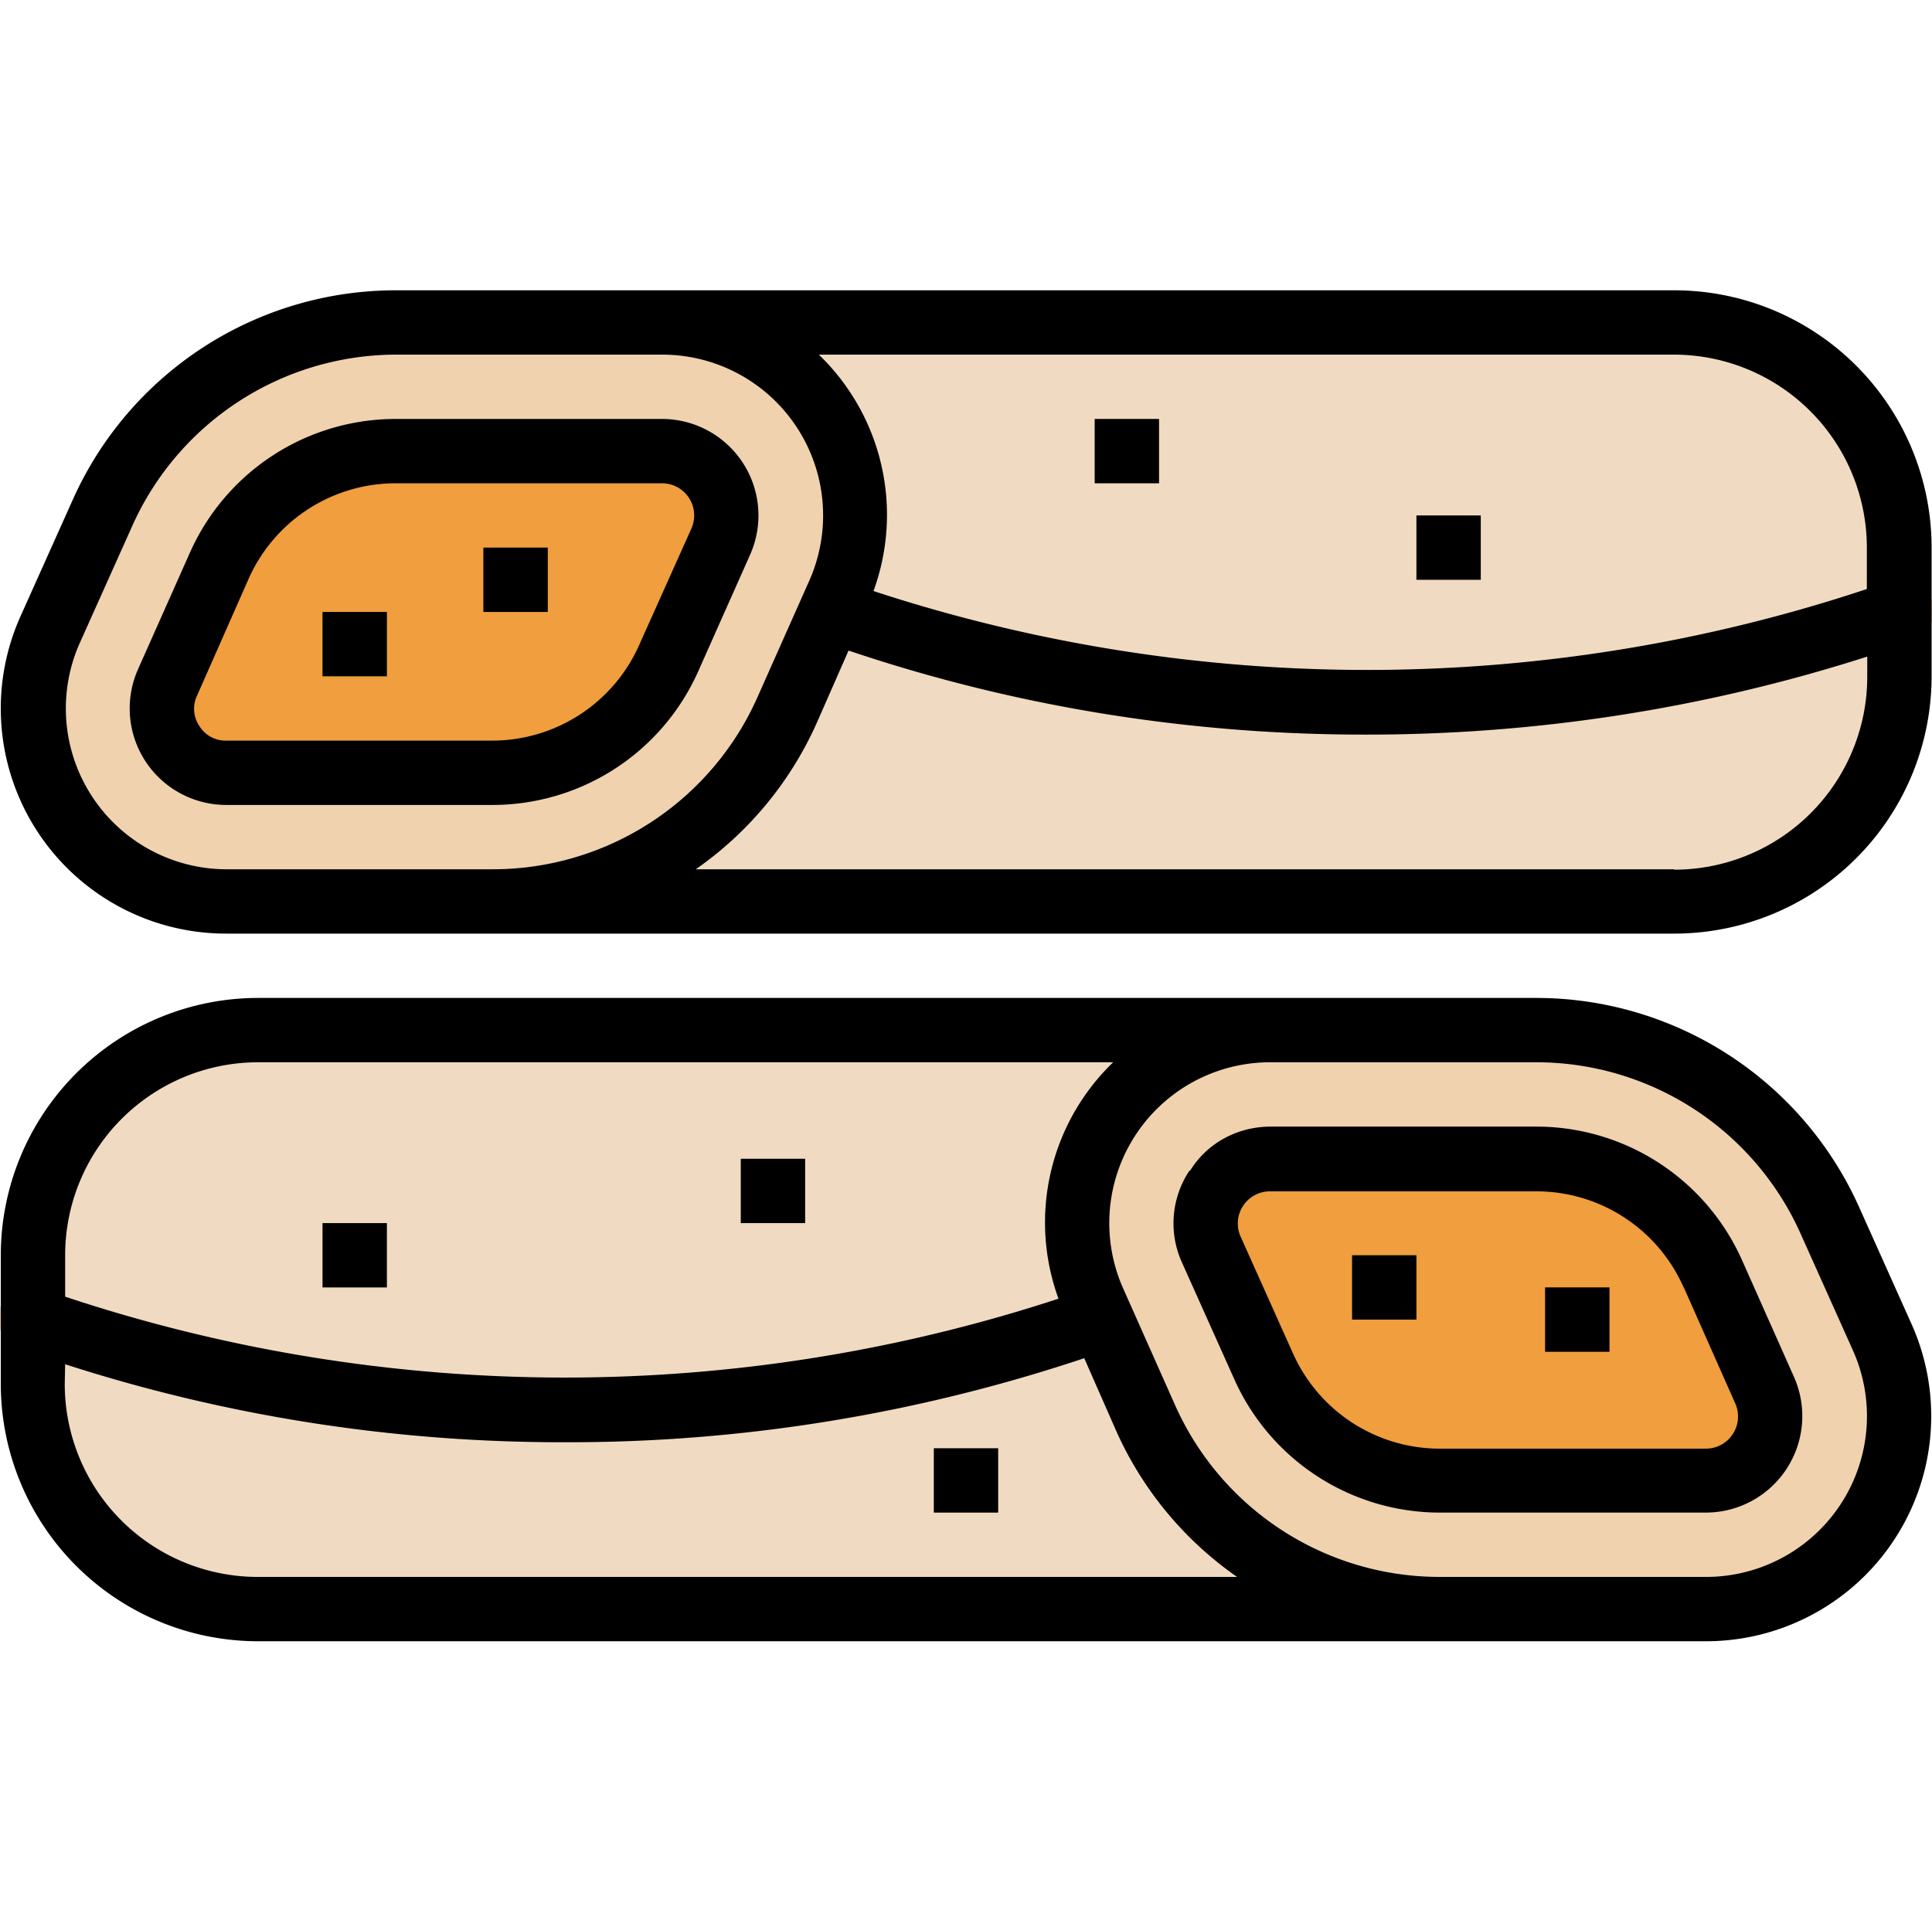 <svg viewBox="0 -72 480.4 480" xmlns="http://www.w3.org/2000/svg">
  <path d="M416.2 152.2h-360a48 48 0 0 1-43.8-67.5l12.9-29A80 80 0 0 1 98.4 8.2h317.8c31 0 56 25 56 56v32c0 31-25 56-56 56zm0 0" fill="#f0dbc2"/>
  <path d="M56.3 152.2h66.1a80 80 0 0 0 73.1-47.5l13-29a48 48 0 0 0-44-67.5H98.4a80 80 0 0 0-73.1 47.5l-12.9 29a48 48 0 0 0 43.9 67.5zm0 0" fill="#f0d2af"/>
  <path d="M56.3 120.2a16 16 0 0 1-14.7-22.5l13-29a48 48 0 0 1 43.8-28.5h66.1a16 16 0 0 1 14.7 22.5l-13 29a48 48 0 0 1-43.8 28.5zm0 0" fill="#f09e3e"/>
  <path d="M339.8 110.7c-44.2.1-88.2-7-130-21.3l-4.8-1.6a8 8 0 1 1 5.2-15.1l4.8 1.6a393 393 0 0 0 254.5-1.6 8 8 0 1 1 5.4 15 400 400 0 0 1-135 23zm0 0" fill="#e6c7a3"/>
  <path d="M80.2 80.2h16v16h-16zm0 0" fill="#88b337"/>
  <path d="M120.2 64.2h16v16h-16zm0 0" fill="#f05d46"/>
  <path d="M64.2 328.2h360a48 48 0 0 0 43.8-67.5l-12.9-29a80 80 0 0 0-73-47.5H64.1c-31 0-56 25-56 56v32c0 31 25 56 56 56zm0 0" fill="#f0dbc2"/>
  <path d="M424.2 328.2H358a80 80 0 0 1-73.1-47.5l-12.9-29a48 48 0 0 1 43.9-67.5H382a80 80 0 0 1 73.1 47.5l13 29a48 48 0 0 1-44 67.5zm0 0" fill="#f0d2af"/>
  <path d="M424.2 296.2a16 16 0 0 0 14.6-22.5l-13-29a48 48 0 0 0-43.8-28.5H316a16 16 0 0 0-14.6 22.5l12.8 29a48 48 0 0 0 44 28.5zm0 0" fill="#f09e3e"/>
  <path d="M140.6 286.7c-46 .1-91.7-7.6-135.1-23a8 8 0 1 1 5.4-15 393.2 393.2 0 0 0 254.5 1.6l4.8-1.7a8 8 0 1 1 5.2 15.2l-4.7 1.6a399.3 399.3 0 0 1-130.1 21.3zm0 0" fill="#e6c7a3"/>
  <path d="M384.2 248.2h16v16h-16zm0 0" fill="#f05d46"/>
  <path d="M336.2 240.2h16v16h-16zm0 0" fill="#88b337"/>
  <g fill="#e6c7a3">
    <path d="M272.2 32.2h16v16h-16zm0 0"/>
    <path d="M352.2 56.2h16v16h-16zm0 0"/>
    <path d="M184.2 216.2h16v16h-16zm0 0"/>
    <path d="M232.2 288.2h16v16h-16zm0 0"/>
    <path d="M80.2 232.2h16v16h-16zm0 0"/>
  </g>
  <path d="M416.2.2H98.4A88 88 0 0 0 18 52.5l-13 29a56 56 0 0 0 51.3 78.7h360a64 64 0 0 0 64-64v-32a64 64 0 0 0-64-64zm-360 144A40 40 0 0 1 19.8 88l13-29a72 72 0 0 1 65.7-42.8h66.1a40 40 0 0 1 36.6 56.3l-12.9 29a72 72 0 0 1-65.8 42.7zm360 0H173a88 88 0 0 0 30-36.2l8-18.2c41.5 14 85.1 21 129 20.9 42.1 0 84.1-6.5 124.3-19.4v5a48 48 0 0 1-48 48zm48-69.7a393.7 393.7 0 0 1-247 .5 55.3 55.3 0 0 0-13.6-58.8h212.6a48 48 0 0 1 48 48zm0 0"/>
  <path d="m173.6 95 12.9-29a24 24 0 0 0-22-33.8H98.4a56 56 0 0 0-51.2 33.3l-12.9 29a24 24 0 0 0 22 33.7h66.1A56 56 0 0 0 173.6 95zm-124 13.6a7.6 7.6 0 0 1-.6-7.6l12.8-29a40 40 0 0 1 36.6-23.8h66.1a8 8 0 0 1 7.4 11.3l-13 29a40 40 0 0 1-36.5 23.7H56.3a7.6 7.6 0 0 1-6.7-3.6zm0 0"/>
  <path d="M80.2 80.2h16v16h-16zm0 0"/>
  <path d="M120.2 64.2h16v16h-16zm0 0"/>
  <path d="M272.2 32.2h16v16h-16zm0 0"/>
  <path d="M352.2 56.2h16v16h-16zm0 0"/>
  <path d="M64.2 336.2h360a56 56 0 0 0 51.2-78.7l-13-29a88 88 0 0 0-80.4-52.3H64.2a64 64 0 0 0-64 64v32a64 64 0 0 0 64 64zm317.8-144a72 72 0 0 1 65.8 42.8l13 29a40 40 0 0 1-36.6 56.2H358a72 72 0 0 1-65.8-42.7l-12.9-29a40 40 0 0 1 36.6-56.3zm-317.8 0h212.6a55.3 55.3 0 0 0-13.6 58.8 393.8 393.8 0 0 1-247-.5v-10.3a48 48 0 0 1 48-48zm-48 75.1c40.2 13 82.2 19.5 124.4 19.4 43.8.1 87.4-7 129-20.9l8 18.2a88 88 0 0 0 30 36.2H64.1a48 48 0 0 1-48-48zm0 0"/>
  <path d="M295.8 219.1a23.6 23.6 0 0 0-1.9 22.9l13 29a56 56 0 0 0 51.1 33.2h66.2a24 24 0 0 0 21.9-33.7l-12.9-29a56 56 0 0 0-51.2-33.3H316c-8.2 0-15.8 4-20.1 11zM418.6 248l12.9 29.1a8 8 0 0 1-7.3 11.2H358a40 40 0 0 1-36.5-23.7l-13-29a8 8 0 0 1 7.4-11.3H382a40 40 0 0 1 36.6 23.8zm0 0"/>
  <path d="M384.2 248.2h16v16h-16zm0 0"/>
  <path d="M336.2 240.2h16v16h-16zm0 0"/>
  <path d="M184.2 216.2h16v16h-16zm0 0"/>
  <path d="M232.2 288.2h16v16h-16zm0 0"/>
  <path d="M80.2 232.2h16v16h-16zm0 0"/>
</svg>
